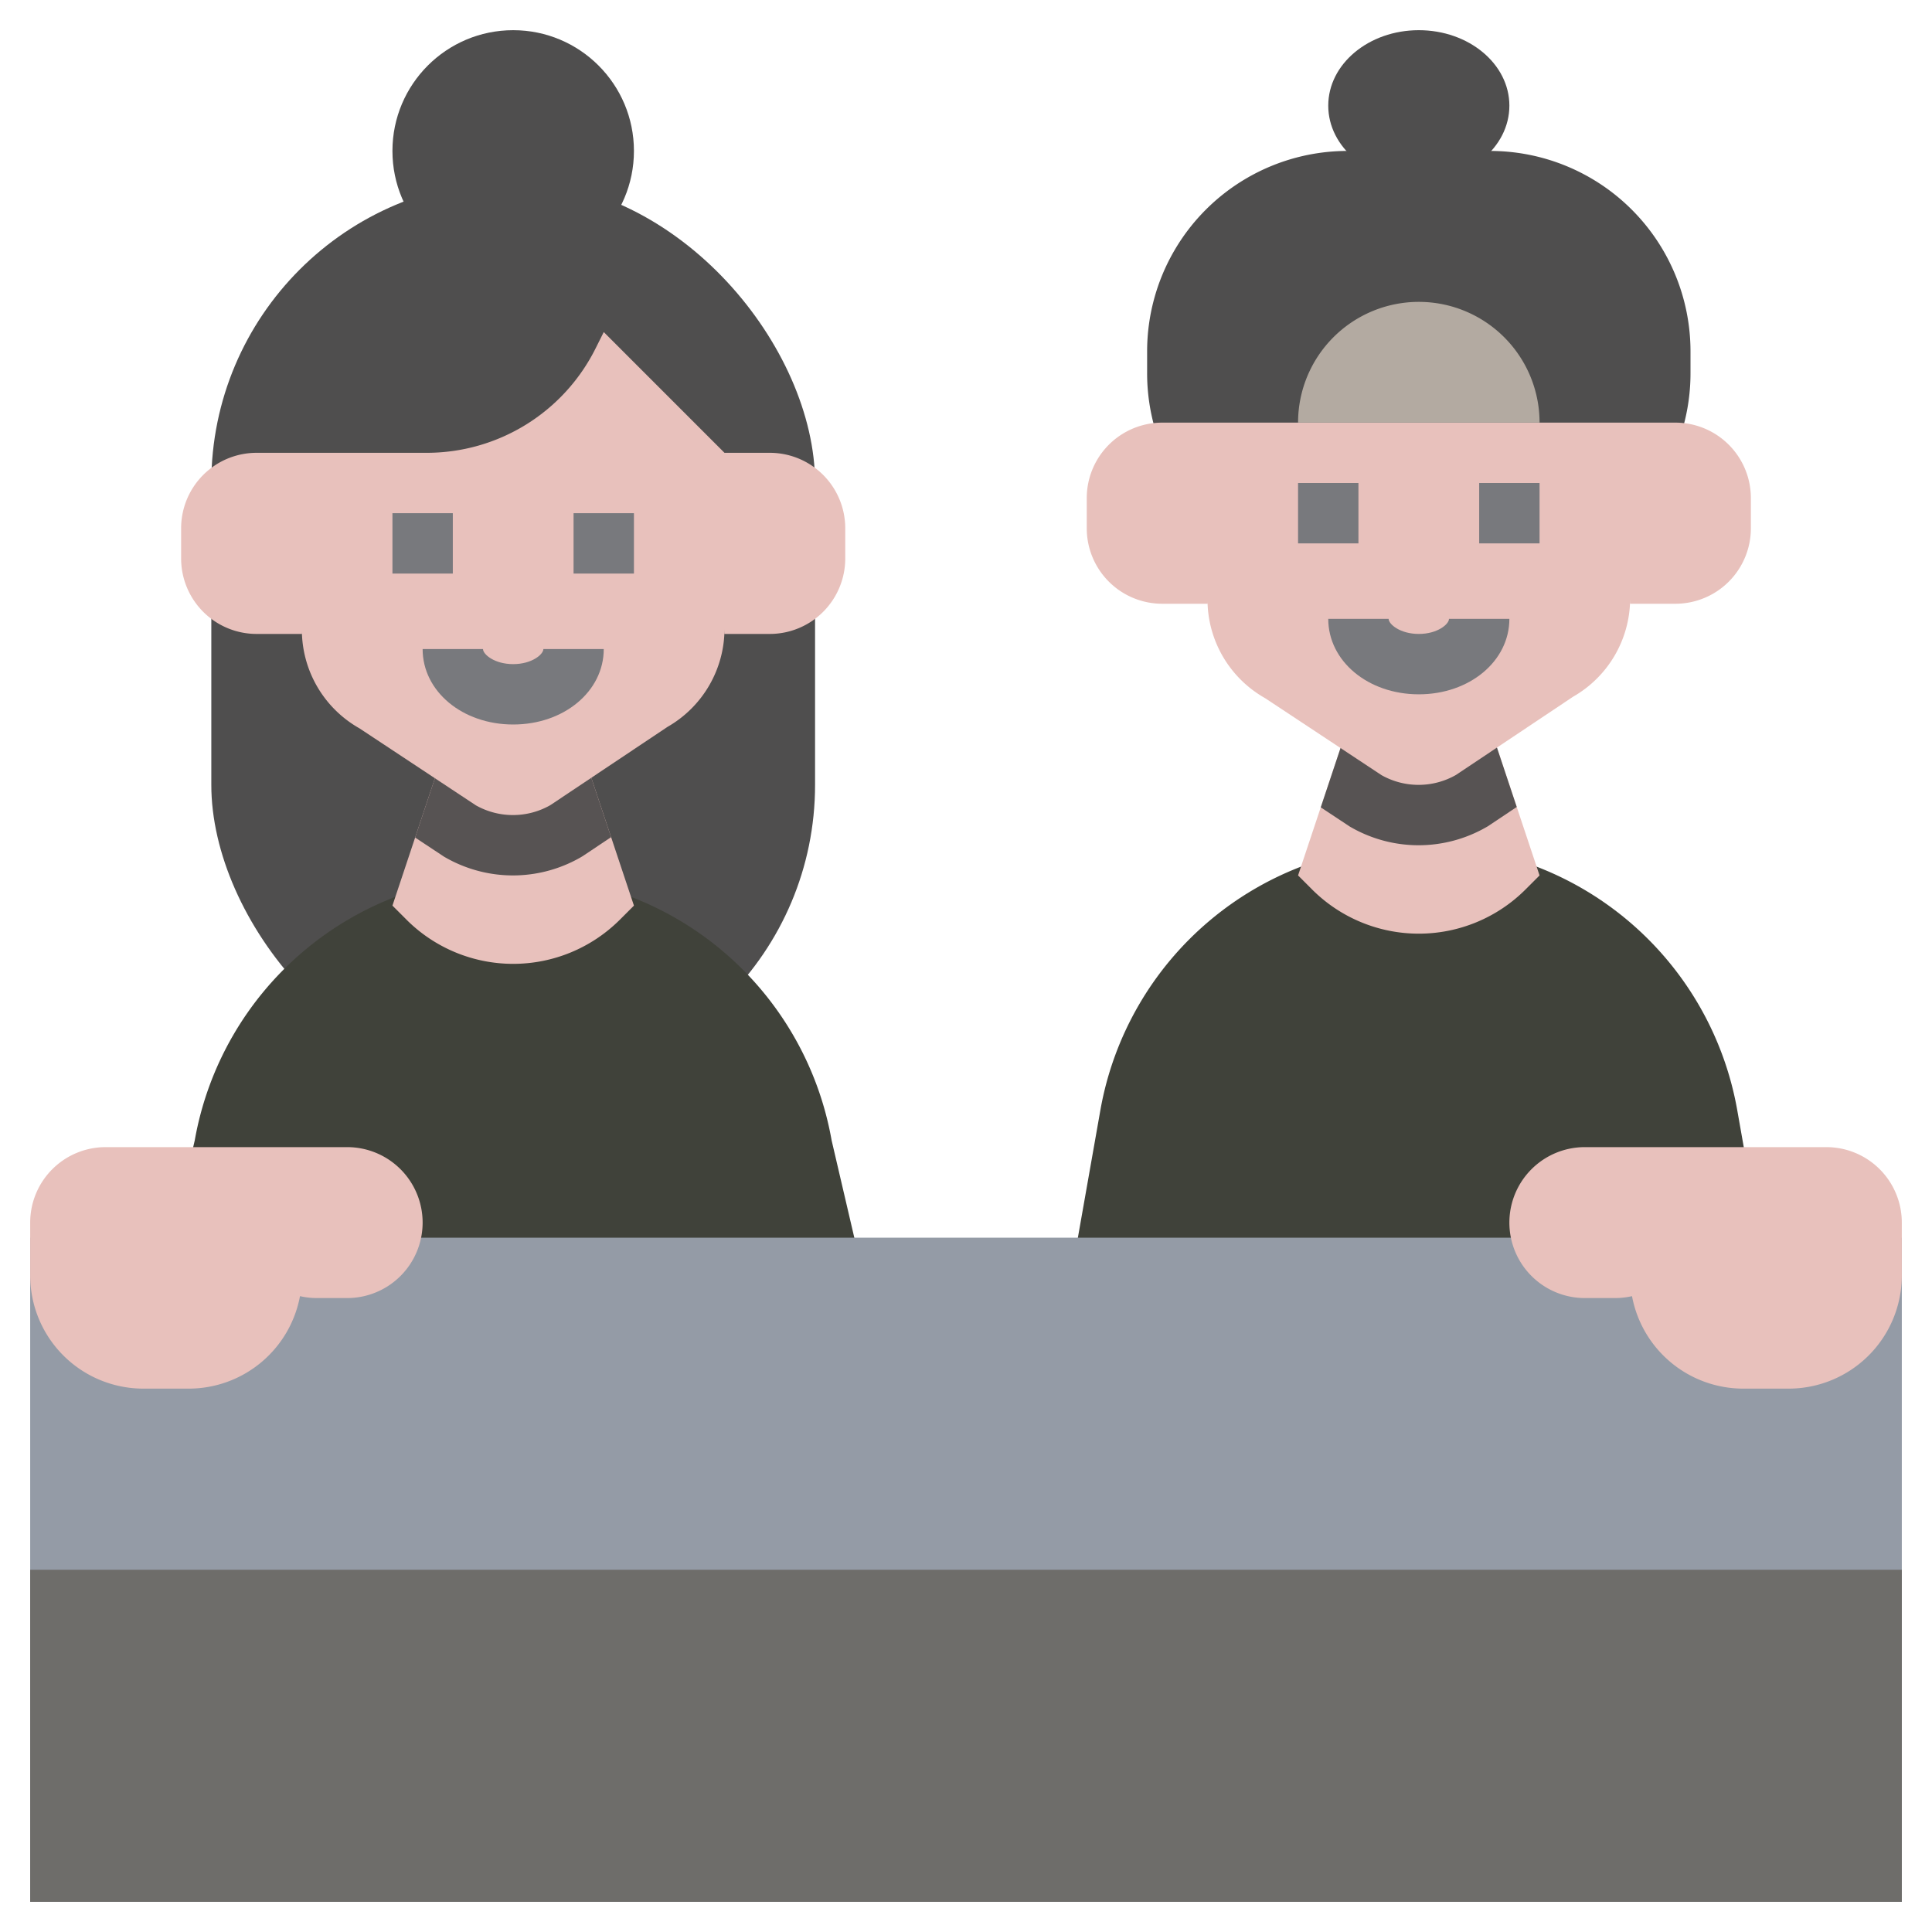 <svg viewBox="0 0 512 512" xmlns="http://www.w3.org/2000/svg"><circle cx="136" cy="40" fill="#4f4e4e" r="32" class="fill-fb8656"></circle><rect fill="#4f4e4e" height="240" rx="80" width="160" x="56" y="48" class="fill-fb8656"></rect><path d="M232 352H40l11.607-49.772A85 85 0 0 1 135.313 232h1.374a85 85 0 0 1 83.706 70.228Z" fill="#40423a" class="fill-98b04f"></path><path d="m168 240-3.716 3.716a40 40 0 0 1-56.568 0L104 240l16-48h32Z" fill="#e8c1bc" class="fill-ffd4cf"></path><path d="M152 192h-32l-9.987 29.96 7.674 5.075.637.363a36.083 36.083 0 0 0 17.612 4.6 36.069 36.069 0 0 0 17.784-4.7l.73-.43.386-.262 7.115-4.753Z" fill="#575353" class="fill-fbb8b0"></path><path d="M204 120h-12l-32-32-2.18 4.361A50 50 0 0 1 113.1 120H68a20 20 0 0 0-20 20v8a20 20 0 0 0 20 20h12v-1.112a30 30 0 0 0 15.26 26.129l30.807 20.374c.028.019.057.036.086.052a20 20 0 0 0 19.664-.054c.029-.016.057-.034.084-.052l30.983-20.7A30 30 0 0 0 192 166.59V168h12a20 20 0 0 0 20-20v-8a20 20 0 0 0-20-20Z" fill="#e8c1bc" class="fill-ffd4cf"></path><ellipse cx="376" cy="28" fill="#4f4e4e" rx="24" ry="20" class="fill-fb8656"></ellipse><path d="M443.633 120A52.955 52.955 0 0 0 448 98.874v-5.748A53.126 53.126 0 0 0 394.874 40h-37.748A53.126 53.126 0 0 0 304 93.126v5.748A52.955 52.955 0 0 0 308.367 120Z" fill="#4f4e4e" class="fill-fb8656"></path><path d="M472 360H280l11.607-65.772A85 85 0 0 1 375.313 224h1.374a85 85 0 0 1 83.706 70.228Z" fill="#40423a" class="fill-98b04f"></path><path d="m408 232-3.716 3.716a40 40 0 0 1-56.568 0L344 232l16-48h32Z" fill="#e8c1bc" class="fill-ffd4cf"></path><path d="M392 184h-32l-9.986 29.957 7.741 5.119.492.278A36.071 36.071 0 0 0 375.936 224a36.067 36.067 0 0 0 17.862-4.744l.485-.277 7.668-5.123Z" fill="#575353" class="fill-fbb8b0"></path><path d="M444 112H308a20 20 0 0 0-20 20v8a20 20 0 0 0 20 20h12v-1.112a30 30 0 0 0 15.26 26.129l30.849 20.4a20 20 0 0 0 19.751-.055l31.024-20.726A30 30 0 0 0 432 158.59V160h12a20 20 0 0 0 20-20v-8a20 20 0 0 0-20-20Z" fill="#e8c1bc" class="fill-ffd4cf"></path><path d="M376 80a32 32 0 0 1 32 32h-64a32 32 0 0 1 32-32Z" fill="#b3aaa1" class="fill-cc751f"></path><path fill="#949ba6" d="M8 328h496v176H8z" class="fill-2a75e6"></path><path fill="#6e6d6a" d="M8 416h496v88H8z" class="fill-f9d549"></path><path d="M92 304H28a20 20 0 0 0-20 20v14a30 30 0 0 0 30 30h12a30.009 30.009 0 0 0 29.5-24.509A20.055 20.055 0 0 0 84 344h8a20 20 0 0 0 20-20 20 20 0 0 0-20-20ZM484 304h-64a20 20 0 0 0-20 20 20 20 0 0 0 20 20h8a20.055 20.055 0 0 0 4.5-.509A30.009 30.009 0 0 0 462 368h12a30 30 0 0 0 30-30v-14a20 20 0 0 0-20-20Z" fill="#e8c1bc" class="fill-ffd4cf"></path><path fill="#78797d" d="M104 136h16v16h-16zM152 136h16v16h-16zM136 192c-13.458 0-24-8.785-24-20h16c0 1.41 3.037 4 8 4s8-2.59 8-4h16c0 11.215-10.542 20-24 20ZM344 128h16v16h-16zM392 128h16v16h-16zM376 184c-13.458 0-24-8.785-24-20h16c0 1.41 3.037 4 8 4s8-2.59 8-4h16c0 11.215-10.542 20-24 20Z" class="fill-d76b4c"></path></svg>